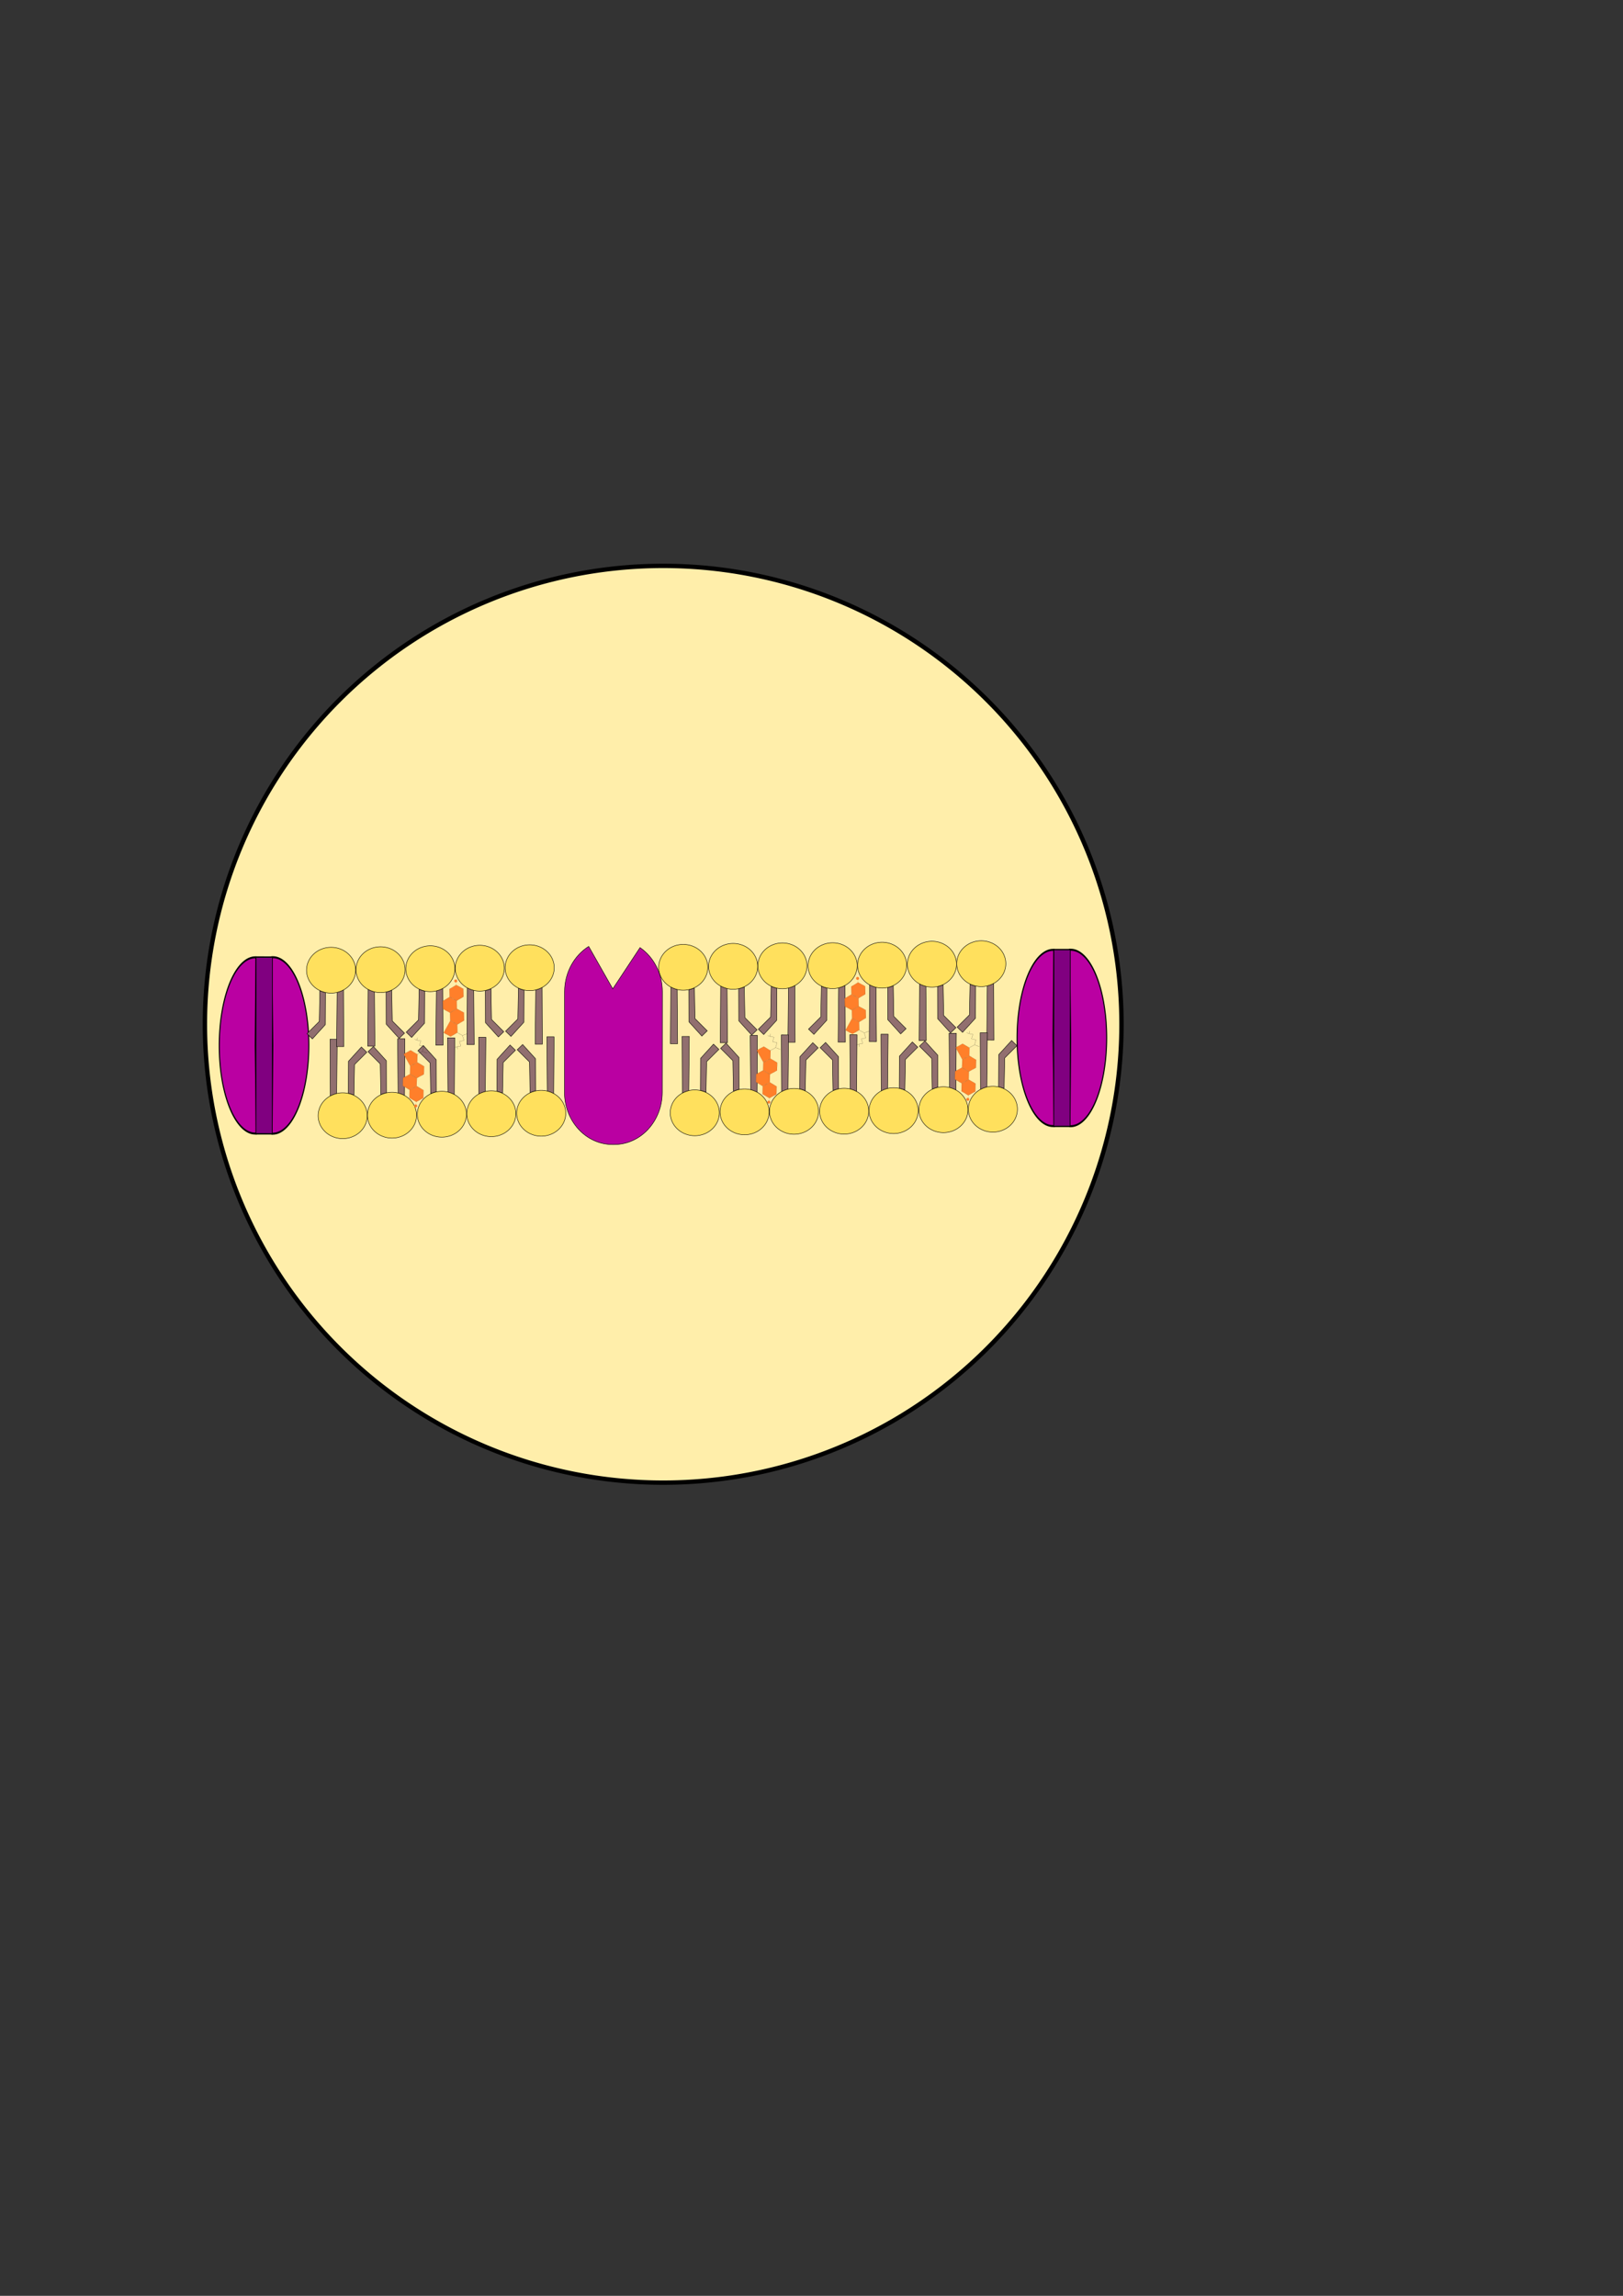 <?xml version="1.0" encoding="UTF-8" standalone="no"?>
<!-- Created with Inkscape (http://www.inkscape.org/) -->

<svg
   xmlns:osb="http://www.openswatchbook.org/uri/2009/osb"
   xmlns:dc="http://purl.org/dc/elements/1.1/"
   xmlns:cc="http://creativecommons.org/ns#"
   xmlns:rdf="http://www.w3.org/1999/02/22-rdf-syntax-ns#"
   xmlns:svg="http://www.w3.org/2000/svg"
   xmlns="http://www.w3.org/2000/svg"
   xmlns:sodipodi="http://sodipodi.sourceforge.net/DTD/sodipodi-0.dtd"
   xmlns:inkscape="http://www.inkscape.org/namespaces/inkscape"
   width="210mm"
   height="297mm"
   viewBox="0 0 744.094 1052.362"
   id="svg2"
   version="1.1"
   inkscape:version="0.91 r13725"
   sodipodi:docname="plasmaMembraneZoom.svg">
  <rect x="0" y="0" width="744.094" height="1052.362" fill="#333333" stroke="none"/>
  <defs
     id="defs4">
    <linearGradient
       id="linearGradient5692"
       osb:paint="solid">
      <stop
         style="stop-color:#782121;stop-opacity:1;"
         offset="0"
         id="stop5694" />
    </linearGradient>
  </defs>
  <sodipodi:namedview
     id="base"
     pagecolor="#ffffff"
     bordercolor="#666666"
     borderopacity="1.0"
     inkscape:pageopacity="0.0"
     inkscape:pageshadow="2"
     inkscape:zoom="0.98994949"
     inkscape:cx="339.286"
     inkscape:cy="600.12662"
     inkscape:document-units="px"
     inkscape:current-layer="layer1"
     showgrid="false"
     inkscape:window-width="1280"
     inkscape:window-height="691"
     inkscape:window-x="23"
     inkscape:window-y="0"
     inkscape:window-maximized="0" />
  <g
     inkscape:label="Layer 1"
     inkscape:groupmode="layer"
     id="layer1">
    <path
       style="fill:#ffeeaa;stroke:#000000;stroke-width:2;stroke-miterlimit:4;stroke-dasharray:none"
       d="M 514.168,469.504 A 210.112,210.112 0 0 1 304.056,679.616 210.112,210.112 0 0 1 93.944,469.504 210.112,210.112 0 0 1 304.056,259.392 210.112,210.112 0 0 1 514.168,469.504 Z"
       id="path3662" />
    <ellipse
       style="fill:#ffdd55;fill-opacity:1;fill-rule:evenodd;stroke:#000000;stroke-opacity:1"
       id="path3344"
       cx="196.475"
       cy="200.299"
       r="59.094" />
    <g
       id="g3339"
       transform="matrix(-0.21,-2.2405712e-4,-2.2405712e-4,0.21,422.732,398.7)">
      <path
         inkscape:connector-curvature="0"
         id="path5766"
         d="m 167.857,252.362 -0.714,123.929 15.714,0 -1.071,-118.571 z"
         style="fill:#916f6f;fill-rule:evenodd;stroke:#000000;stroke-width:1px;stroke-linecap:butt;stroke-linejoin:miter;stroke-opacity:1" />
      <path
         sodipodi:nodetypes="ccccccc"
         inkscape:connector-curvature="0"
         id="path5776"
         d="M 207.232,258.612 207.5,328.434 235.714,359.505 247.5,348.076 220.714,321.291 219.464,254.684 Z"
         style="fill:#916f6f;fill-rule:evenodd;stroke:#000000;stroke-width:1px;stroke-linecap:butt;stroke-linejoin:miter;stroke-opacity:1" />
      <path
         style="fill:#ffdd50;fill-opacity:0.854;fill-rule:evenodd;stroke:#000000;stroke-opacity:1"
         d="m 248.571,209.505 a 53.571,50 0 0 1 -53.571,50 53.571,50 0 0 1 -53.571,-50 53.571,50 0 0 1 53.571,-50 53.571,50 0 0 1 53.571,50 z"
         id="path5424"
         inkscape:connector-curvature="0" />
    </g>
    <g
       id="g3339-8"
       transform="matrix(0.21,2.2405712e-4,-2.2405712e-4,0.21,363.508,398.374)">
      <path
         inkscape:connector-curvature="0"
         id="path5766-3"
         d="m 167.857,252.362 -0.714,123.929 15.714,0 -1.071,-118.571 z"
         style="fill:#916f6f;fill-rule:evenodd;stroke:#000000;stroke-width:1px;stroke-linecap:butt;stroke-linejoin:miter;stroke-opacity:1" />
      <path
         sodipodi:nodetypes="ccccccc"
         inkscape:connector-curvature="0"
         id="path5776-3"
         d="M 207.232,258.612 207.5,328.434 235.714,359.505 247.5,348.076 220.714,321.291 219.464,254.684 Z"
         style="fill:#916f6f;fill-rule:evenodd;stroke:#000000;stroke-width:1px;stroke-linecap:butt;stroke-linejoin:miter;stroke-opacity:1" />
      <path
         style="fill:#ffdd50;fill-opacity:0.854;fill-rule:evenodd;stroke:#000000;stroke-opacity:1"
         d="m 248.571,209.505 a 53.571,50 0 0 1 -53.571,50 53.571,50 0 0 1 -53.571,-50 53.571,50 0 0 1 53.571,-50 53.571,50 0 0 1 53.571,50 z"
         id="path5424-7"
         inkscape:connector-curvature="0" />
    </g>
    <g
       id="g3339-7"
       transform="matrix(0.21,2.2405712e-4,-2.2405712e-4,0.21,386.374,397.93)">
      <path
         inkscape:connector-curvature="0"
         id="path5766-2"
         d="m 167.857,252.362 -0.714,123.929 15.714,0 -1.071,-118.571 z"
         style="fill:#916f6f;fill-rule:evenodd;stroke:#000000;stroke-width:1px;stroke-linecap:butt;stroke-linejoin:miter;stroke-opacity:1" />
      <path
         sodipodi:nodetypes="ccccccc"
         inkscape:connector-curvature="0"
         id="path5776-6"
         d="M 207.232,258.612 207.5,328.434 235.714,359.505 247.5,348.076 220.714,321.291 219.464,254.684 Z"
         style="fill:#916f6f;fill-rule:evenodd;stroke:#000000;stroke-width:1px;stroke-linecap:butt;stroke-linejoin:miter;stroke-opacity:1" />
      <path
         style="fill:#ffdd50;fill-opacity:0.854;fill-rule:evenodd;stroke:#000000;stroke-opacity:1"
         d="m 248.571,209.505 a 53.571,50 0 0 1 -53.571,50 53.571,50 0 0 1 -53.571,-50 53.571,50 0 0 1 53.571,-50 53.571,50 0 0 1 53.571,50 z"
         id="path5424-5"
         inkscape:connector-curvature="0" />
    </g>
    <g
       id="g3339-8-3"
       transform="matrix(-0.21,-2.2405712e-4,-2.2405712e-4,0.21,490.879,397.779)">
      <path
         inkscape:connector-curvature="0"
         id="path5766-3-7"
         d="m 167.857,252.362 -0.714,123.929 15.714,0 -1.071,-118.571 z"
         style="fill:#916f6f;fill-rule:evenodd;stroke:#000000;stroke-width:1px;stroke-linecap:butt;stroke-linejoin:miter;stroke-opacity:1" />
      <path
         sodipodi:nodetypes="ccccccc"
         inkscape:connector-curvature="0"
         id="path5776-3-8"
         d="M 207.232,258.612 207.5,328.434 235.714,359.505 247.5,348.076 220.714,321.291 219.464,254.684 Z"
         style="fill:#916f6f;fill-rule:evenodd;stroke:#000000;stroke-width:1px;stroke-linecap:butt;stroke-linejoin:miter;stroke-opacity:1" />
      <path
         style="fill:#ffdd50;fill-opacity:0.854;fill-rule:evenodd;stroke:#000000;stroke-opacity:1"
         d="m 248.571,209.505 a 53.571,50 0 0 1 -53.571,50 53.571,50 0 0 1 -53.571,-50 53.571,50 0 0 1 53.571,-50 53.571,50 0 0 1 53.571,50 z"
         id="path5424-7-8"
         inkscape:connector-curvature="0" />
    </g>
    <g
       id="g3339-5"
       transform="matrix(0.21,2.2405712e-4,2.2405712e-4,-0.21,414.209,552.383)">
      <path
         inkscape:connector-curvature="0"
         id="path5766-4"
         d="m 167.857,252.362 -0.714,123.929 15.714,0 -1.071,-118.571 z"
         style="fill:#916f6f;fill-rule:evenodd;stroke:#000000;stroke-width:1px;stroke-linecap:butt;stroke-linejoin:miter;stroke-opacity:1" />
      <path
         sodipodi:nodetypes="ccccccc"
         inkscape:connector-curvature="0"
         id="path5776-7"
         d="M 207.232,258.612 207.5,328.434 235.714,359.505 247.5,348.076 220.714,321.291 219.464,254.684 Z"
         style="fill:#916f6f;fill-rule:evenodd;stroke:#000000;stroke-width:1px;stroke-linecap:butt;stroke-linejoin:miter;stroke-opacity:1" />
      <path
         style="fill:#ffdd50;fill-opacity:0.854;fill-rule:evenodd;stroke:#000000;stroke-opacity:1"
         d="m 248.571,209.505 a 53.571,50 0 0 1 -53.571,50 53.571,50 0 0 1 -53.571,-50 53.571,50 0 0 1 53.571,-50 53.571,50 0 0 1 53.571,50 z"
         id="path5424-0"
         inkscape:connector-curvature="0" />
    </g>
    <g
       id="g3339-8-9"
       transform="matrix(-0.21,-2.2405712e-4,2.2405712e-4,-0.21,473.434,552.709)">
      <path
         inkscape:connector-curvature="0"
         id="path5766-3-4"
         d="m 167.857,252.362 -0.714,123.929 15.714,0 -1.071,-118.571 z"
         style="fill:#916f6f;fill-rule:evenodd;stroke:#000000;stroke-width:1px;stroke-linecap:butt;stroke-linejoin:miter;stroke-opacity:1" />
      <path
         sodipodi:nodetypes="ccccccc"
         inkscape:connector-curvature="0"
         id="path5776-3-6"
         d="M 207.232,258.612 207.5,328.434 235.714,359.505 247.5,348.076 220.714,321.291 219.464,254.684 Z"
         style="fill:#916f6f;fill-rule:evenodd;stroke:#000000;stroke-width:1px;stroke-linecap:butt;stroke-linejoin:miter;stroke-opacity:1" />
      <path
         style="fill:#ffdd50;fill-opacity:0.854;fill-rule:evenodd;stroke:#000000;stroke-opacity:1"
         d="m 248.571,209.505 a 53.571,50 0 0 1 -53.571,50 53.571,50 0 0 1 -53.571,-50 53.571,50 0 0 1 53.571,-50 53.571,50 0 0 1 53.571,50 z"
         id="path5424-7-1"
         inkscape:connector-curvature="0" />
    </g>
    <g
       id="g3339-7-1"
       transform="matrix(0.21,2.2405712e-4,2.2405712e-4,-0.21,368.703,553.065)">
      <path
         inkscape:connector-curvature="0"
         id="path5766-2-9"
         d="m 167.857,252.362 -0.714,123.929 15.714,0 -1.071,-118.571 z"
         style="fill:#916f6f;fill-rule:evenodd;stroke:#000000;stroke-width:1px;stroke-linecap:butt;stroke-linejoin:miter;stroke-opacity:1" />
      <path
         sodipodi:nodetypes="ccccccc"
         inkscape:connector-curvature="0"
         id="path5776-6-3"
         d="M 207.232,258.612 207.5,328.434 235.714,359.505 247.5,348.076 220.714,321.291 219.464,254.684 Z"
         style="fill:#916f6f;fill-rule:evenodd;stroke:#000000;stroke-width:1px;stroke-linecap:butt;stroke-linejoin:miter;stroke-opacity:1" />
      <path
         style="fill:#ffdd50;fill-opacity:0.854;fill-rule:evenodd;stroke:#000000;stroke-opacity:1"
         d="m 248.571,209.505 a 53.571,50 0 0 1 -53.571,50 53.571,50 0 0 1 -53.571,-50 53.571,50 0 0 1 53.571,-50 53.571,50 0 0 1 53.571,50 z"
         id="path5424-5-9"
         inkscape:connector-curvature="0" />
    </g>
    <g
       id="g3339-8-3-4"
       transform="matrix(-0.21,-2.2405712e-4,2.2405712e-4,-0.21,427.927,553.391)">
      <path
         inkscape:connector-curvature="0"
         id="path5766-3-7-5"
         d="m 167.857,252.362 -0.714,123.929 15.714,0 -1.071,-118.571 z"
         style="fill:#916f6f;fill-rule:evenodd;stroke:#000000;stroke-width:1px;stroke-linecap:butt;stroke-linejoin:miter;stroke-opacity:1" />
      <path
         sodipodi:nodetypes="ccccccc"
         inkscape:connector-curvature="0"
         id="path5776-3-8-7"
         d="M 207.232,258.612 207.5,328.434 235.714,359.505 247.5,348.076 220.714,321.291 219.464,254.684 Z"
         style="fill:#916f6f;fill-rule:evenodd;stroke:#000000;stroke-width:1px;stroke-linecap:butt;stroke-linejoin:miter;stroke-opacity:1" />
      <path
         style="fill:#ffdd50;fill-opacity:0.854;fill-rule:evenodd;stroke:#000000;stroke-opacity:1"
         d="m 248.571,209.505 a 53.571,50 0 0 1 -53.571,50 53.571,50 0 0 1 -53.571,-50 53.571,50 0 0 1 53.571,-50 53.571,50 0 0 1 53.571,50 z"
         id="path5424-7-8-0"
         inkscape:connector-curvature="0" />
    </g>
    <g
       id="layer1-7"
       inkscape:label="Layer 1"
       transform="matrix(0.323,3.4484688e-4,-6.4259199e-4,0.602,364.447,145.611)">
      <path
         transform="matrix(0,-1,1,0,0,0)"
         style="fill:#ba00a2;fill-opacity:1;fill-rule:evenodd;stroke:#000000;stroke-width:1.499;stroke-opacity:1"
         d="m -481.097,390.714 a 67.19,51.134 0 0 1 -32.593,45.575 67.19,51.134 0 0 1 -68.177,0.422 67.19,51.134 0 0 1 -33.561,-45.165 l 67.18,0.892 z"
         id="path5832"
         inkscape:connector-curvature="0" />
      <path
         transform="matrix(0,1,-1,0,0,0)"
         style="fill:#ba00a2;fill-opacity:1;fill-rule:evenodd;stroke:#000000;stroke-width:1.498;stroke-opacity:1"
         d="m 615.318,-369.293 a 67.101,51.135 0 0 1 -32.549,45.575 67.101,51.135 0 0 1 -68.087,0.422 67.101,51.135 0 0 1 -33.517,-45.166 l 67.091,0.892 z"
         id="path5832-6"
         inkscape:connector-curvature="0" />
      <path
         style="fill:#800080;fill-opacity:1;fill-rule:evenodd;stroke:#000000;stroke-width:1;stroke-opacity:1"
         d="m 368.571,480.934 23.214,0 0,134.643 -23.214,0 z"
         id="rect5849"
         inkscape:connector-curvature="0" />
    </g>
    <g
       id="layer1-2-4"
       inkscape:label="Layer 1"
       transform="matrix(-0.026,0.047,-0.048,-0.026,431.656,465.94)">
      <g
         transform="matrix(0.652,0,0,0.652,54.971,290.894)"
         id="g3376-20">
        <path
           style="fill:#ff7f2a;fill-rule:evenodd;stroke:#000000;stroke-width:0.753px;stroke-linecap:butt;stroke-linejoin:miter;stroke-opacity:1"
           d="m 222.8,706.515 -89.405,51.532 -89.331,-51.661 0.074,-103.193 89.405,-51.532 89.331,51.661 z"
           id="path3336-8"
           inkscape:connector-curvature="0" />
        <path
           style="fill:#ff7f2a;fill-rule:evenodd;stroke:#000000;stroke-width:0.753px;stroke-linecap:butt;stroke-linejoin:miter;stroke-opacity:1"
           d="m 402.538,706.515 -89.405,51.532 -89.331,-51.661 0.074,-103.193 89.405,-51.532 89.331,51.661 z"
           id="path3336-0-9"
           inkscape:connector-curvature="0" />
        <path
           style="fill:#ff7f2a;fill-rule:evenodd;stroke:#000000;stroke-width:0.753px;stroke-linecap:butt;stroke-linejoin:miter;stroke-opacity:1"
           d="m 492.945,551.532 -89.405,51.532 -89.331,-51.661 0.074,-103.193 89.405,-51.532 89.331,51.661 z"
           id="path3336-09-41"
           inkscape:connector-curvature="0" />
        <path
           style="fill:#ff7f2a;fill-rule:evenodd;stroke:#000000;stroke-width:0.753px;stroke-linecap:butt;stroke-linejoin:miter;stroke-opacity:1"
           d="m 583.427,396.677 -89.405,51.532 -0.075,102.245 178.737,0 0,1.077 0.075,-103.194 -89.332,-51.66 z"
           id="path3336-2-5"
           inkscape:connector-curvature="0" />
        <path
           style="fill:none;fill-rule:evenodd;stroke:#000000;stroke-width:0.706px;stroke-linecap:butt;stroke-linejoin:miter;stroke-opacity:1"
           d="M 9.917,729.627 44.368,706.526"
           id="path3372-4"
           inkscape:connector-curvature="0" />
        <path
           style="fill:#ff7f2a"
           d="M 20,737.362 A 19.286,19.286 0 0 1 0.714,756.648 19.286,19.286 0 0 1 -18.571,737.362 19.286,19.286 0 0 1 0.714,718.077 19.286,19.286 0 0 1 20,737.362 Z"
           id="path3374-8"
           inkscape:connector-curvature="0" />
      </g>
      <path
         inkscape:connector-curvature="0"
         id="path3384-1"
         d="m 437.143,549.505 0,-48.571 31.429,-31.429 25.714,28.571 28.571,-28.571 18.571,22.857 L 560,509.505"
         style="fill:none;fill-rule:evenodd;stroke:#000000;stroke-width:1px;stroke-linecap:butt;stroke-linejoin:miter;stroke-opacity:1" />
      <path
         inkscape:connector-curvature="0"
         id="path3386-7"
         d="m 542.857,493.791 18.571,-12.857"
         style="fill:none;fill-rule:evenodd;stroke:#000000;stroke-width:1px;stroke-linecap:butt;stroke-linejoin:miter;stroke-opacity:1" />
      <path
         inkscape:connector-curvature="0"
         id="path3388-1"
         d="M 435.714,499.505 404.286,472.362"
         style="fill:none;fill-rule:evenodd;stroke:#000000;stroke-width:1px;stroke-linecap:butt;stroke-linejoin:miter;stroke-opacity:1" />
    </g>
    <g
       id="layer1-2-5"
       inkscape:label="Layer 1"
       transform="matrix(-0.026,-0.047,-0.048,0.026,482.174,486.47)">
      <g
         transform="matrix(0.652,0,0,0.652,54.971,290.894)"
         id="g3376-4">
        <path
           style="fill:#ff7f2a;fill-rule:evenodd;stroke:#000000;stroke-width:0.753px;stroke-linecap:butt;stroke-linejoin:miter;stroke-opacity:1"
           d="m 222.8,706.515 -89.405,51.532 -89.331,-51.661 0.074,-103.193 89.405,-51.532 89.331,51.661 z"
           id="path3336-88"
           inkscape:connector-curvature="0" />
        <path
           style="fill:#ff7f2a;fill-rule:evenodd;stroke:#000000;stroke-width:0.753px;stroke-linecap:butt;stroke-linejoin:miter;stroke-opacity:1"
           d="m 402.538,706.515 -89.405,51.532 -89.331,-51.661 0.074,-103.193 89.405,-51.532 89.331,51.661 z"
           id="path3336-0-5"
           inkscape:connector-curvature="0" />
        <path
           style="fill:#ff7f2a;fill-rule:evenodd;stroke:#000000;stroke-width:0.753px;stroke-linecap:butt;stroke-linejoin:miter;stroke-opacity:1"
           d="m 492.945,551.532 -89.405,51.532 -89.331,-51.661 0.074,-103.193 89.405,-51.532 89.331,51.661 z"
           id="path3336-09-7"
           inkscape:connector-curvature="0" />
        <path
           style="fill:#ff7f2a;fill-rule:evenodd;stroke:#000000;stroke-width:0.753px;stroke-linecap:butt;stroke-linejoin:miter;stroke-opacity:1"
           d="m 583.427,396.677 -89.405,51.532 -0.075,102.245 178.737,0 0,1.077 0.075,-103.194 -89.332,-51.66 z"
           id="path3336-2-9"
           inkscape:connector-curvature="0" />
        <path
           style="fill:none;fill-rule:evenodd;stroke:#000000;stroke-width:0.706px;stroke-linecap:butt;stroke-linejoin:miter;stroke-opacity:1"
           d="M 9.917,729.627 44.368,706.526"
           id="path3372-58"
           inkscape:connector-curvature="0" />
        <path
           style="fill:#ff7f2a"
           d="M 20,737.362 A 19.286,19.286 0 0 1 0.714,756.648 19.286,19.286 0 0 1 -18.571,737.362 19.286,19.286 0 0 1 0.714,718.077 19.286,19.286 0 0 1 20,737.362 Z"
           id="path3374-7"
           inkscape:connector-curvature="0" />
      </g>
      <path
         inkscape:connector-curvature="0"
         id="path3384-0"
         d="m 437.143,549.505 0,-48.571 31.429,-31.429 25.714,28.571 28.571,-28.571 18.571,22.857 L 560,509.505"
         style="fill:none;fill-rule:evenodd;stroke:#000000;stroke-width:1px;stroke-linecap:butt;stroke-linejoin:miter;stroke-opacity:1" />
      <path
         inkscape:connector-curvature="0"
         id="path3386-46"
         d="m 542.857,493.791 18.571,-12.857"
         style="fill:none;fill-rule:evenodd;stroke:#000000;stroke-width:1px;stroke-linecap:butt;stroke-linejoin:miter;stroke-opacity:1" />
      <path
         inkscape:connector-curvature="0"
         id="path3388-0"
         d="M 435.714,499.505 404.286,472.362"
         style="fill:none;fill-rule:evenodd;stroke:#000000;stroke-width:1px;stroke-linecap:butt;stroke-linejoin:miter;stroke-opacity:1" />
    </g>
    <g
       id="layer1-7-8"
       inkscape:label="Layer 1"
       transform="matrix(0.323,3.4484688e-4,-6.4259199e-4,0.602,-1.339,149.039)">
      <path
         transform="matrix(0,-1,1,0,0,0)"
         style="fill:#ba00a2;fill-opacity:1;fill-rule:evenodd;stroke:#000000;stroke-width:1.499;stroke-opacity:1"
         d="m -481.097,390.714 a 67.19,51.134 0 0 1 -32.593,45.575 67.19,51.134 0 0 1 -68.177,0.422 67.19,51.134 0 0 1 -33.561,-45.165 l 67.18,0.892 z"
         id="path5832-0"
         inkscape:connector-curvature="0" />
      <path
         transform="matrix(0,1,-1,0,0,0)"
         style="fill:#ba00a2;fill-opacity:1;fill-rule:evenodd;stroke:#000000;stroke-width:1.498;stroke-opacity:1"
         d="m 615.318,-369.293 a 67.101,51.135 0 0 1 -32.549,45.575 67.101,51.135 0 0 1 -68.087,0.422 67.101,51.135 0 0 1 -33.517,-45.166 l 67.091,0.892 z"
         id="path5832-6-6"
         inkscape:connector-curvature="0" />
      <path
         style="fill:#800080;fill-opacity:1;fill-rule:evenodd;stroke:#000000;stroke-width:1;stroke-opacity:1"
         d="m 368.571,480.934 23.214,0 0,134.643 -23.214,0 z"
         id="rect5849-8"
         inkscape:connector-curvature="0" />
    </g>
    <g
       id="g3339-9-1"
       transform="matrix(0.21,2.2405712e-4,2.2405712e-4,-0.21,184.266,554.457)">
      <path
         inkscape:connector-curvature="0"
         id="path5766-33-8"
         d="m 167.857,252.362 -0.714,123.929 15.714,0 -1.071,-118.571 z"
         style="fill:#916f6f;fill-rule:evenodd;stroke:#000000;stroke-width:1px;stroke-linecap:butt;stroke-linejoin:miter;stroke-opacity:1" />
      <path
         sodipodi:nodetypes="ccccccc"
         inkscape:connector-curvature="0"
         id="path5776-0-3"
         d="M 207.232,258.612 207.5,328.434 235.714,359.505 247.5,348.076 220.714,321.291 219.464,254.684 Z"
         style="fill:#916f6f;fill-rule:evenodd;stroke:#000000;stroke-width:1px;stroke-linecap:butt;stroke-linejoin:miter;stroke-opacity:1" />
      <path
         style="fill:#ffdd50;fill-opacity:0.854;fill-rule:evenodd;stroke:#000000;stroke-opacity:1"
         d="m 248.571,209.505 a 53.571,50 0 0 1 -53.571,50 53.571,50 0 0 1 -53.571,-50 53.571,50 0 0 1 53.571,-50 53.571,50 0 0 1 53.571,50 z"
         id="path5424-6-7"
         inkscape:connector-curvature="0" />
    </g>
    <g
       id="g3339-8-8-3"
       transform="matrix(-0.21,-2.2405712e-4,2.2405712e-4,-0.21,243.491,554.782)">
      <path
         inkscape:connector-curvature="0"
         id="path5766-3-0-7"
         d="m 167.857,252.362 -0.714,123.929 15.714,0 -1.071,-118.571 z"
         style="fill:#916f6f;fill-rule:evenodd;stroke:#000000;stroke-width:1px;stroke-linecap:butt;stroke-linejoin:miter;stroke-opacity:1" />
      <path
         sodipodi:nodetypes="ccccccc"
         inkscape:connector-curvature="0"
         id="path5776-3-2-4"
         d="M 207.232,258.612 207.5,328.434 235.714,359.505 247.5,348.076 220.714,321.291 219.464,254.684 Z"
         style="fill:#916f6f;fill-rule:evenodd;stroke:#000000;stroke-width:1px;stroke-linecap:butt;stroke-linejoin:miter;stroke-opacity:1" />
      <path
         style="fill:#ffdd50;fill-opacity:0.854;fill-rule:evenodd;stroke:#000000;stroke-opacity:1"
         d="m 248.571,209.505 a 53.571,50 0 0 1 -53.571,50 53.571,50 0 0 1 -53.571,-50 53.571,50 0 0 1 53.571,-50 53.571,50 0 0 1 53.571,50 z"
         id="path5424-7-81-6"
         inkscape:connector-curvature="0" />
    </g>
    <g
       id="g3339-7-4-2"
       transform="matrix(-0.21,-2.2405712e-4,2.2405712e-4,-0.21,220.625,555.226)">
      <path
         inkscape:connector-curvature="0"
         id="path5766-2-2-1"
         d="m 167.857,252.362 -0.714,123.929 15.714,0 -1.071,-118.571 z"
         style="fill:#916f6f;fill-rule:evenodd;stroke:#000000;stroke-width:1px;stroke-linecap:butt;stroke-linejoin:miter;stroke-opacity:1" />
      <path
         sodipodi:nodetypes="ccccccc"
         inkscape:connector-curvature="0"
         id="path5776-6-5-9"
         d="M 207.232,258.612 207.5,328.434 235.714,359.505 247.5,348.076 220.714,321.291 219.464,254.684 Z"
         style="fill:#916f6f;fill-rule:evenodd;stroke:#000000;stroke-width:1px;stroke-linecap:butt;stroke-linejoin:miter;stroke-opacity:1" />
      <path
         style="fill:#ffdd50;fill-opacity:0.854;fill-rule:evenodd;stroke:#000000;stroke-opacity:1"
         d="m 248.571,209.505 a 53.571,50 0 0 1 -53.571,50 53.571,50 0 0 1 -53.571,-50 53.571,50 0 0 1 53.571,-50 53.571,50 0 0 1 53.571,50 z"
         id="path5424-5-5-9"
         inkscape:connector-curvature="0" />
    </g>
    <g
       id="g3339-8-3-7-9"
       transform="matrix(0.21,2.2405712e-4,2.2405712e-4,-0.21,116.119,555.377)">
      <path
         inkscape:connector-curvature="0"
         id="path5766-3-7-1-0"
         d="m 167.857,252.362 -0.714,123.929 15.714,0 -1.071,-118.571 z"
         style="fill:#916f6f;fill-rule:evenodd;stroke:#000000;stroke-width:1px;stroke-linecap:butt;stroke-linejoin:miter;stroke-opacity:1" />
      <path
         sodipodi:nodetypes="ccccccc"
         inkscape:connector-curvature="0"
         id="path5776-3-8-2-4"
         d="M 207.232,258.612 207.5,328.434 235.714,359.505 247.5,348.076 220.714,321.291 219.464,254.684 Z"
         style="fill:#916f6f;fill-rule:evenodd;stroke:#000000;stroke-width:1px;stroke-linecap:butt;stroke-linejoin:miter;stroke-opacity:1" />
      <path
         style="fill:#ffdd50;fill-opacity:0.854;fill-rule:evenodd;stroke:#000000;stroke-opacity:1"
         d="m 248.571,209.505 a 53.571,50 0 0 1 -53.571,50 53.571,50 0 0 1 -53.571,-50 53.571,50 0 0 1 53.571,-50 53.571,50 0 0 1 53.571,50 z"
         id="path5424-7-8-8-4"
         inkscape:connector-curvature="0" />
    </g>
    <g
       id="g3339-5-0-8"
       transform="matrix(-0.21,-2.2405712e-4,-2.2405712e-4,0.21,192.789,400.773)">
      <path
         inkscape:connector-curvature="0"
         id="path5766-4-4-7"
         d="m 167.857,252.362 -0.714,123.929 15.714,0 -1.071,-118.571 z"
         style="fill:#916f6f;fill-rule:evenodd;stroke:#000000;stroke-width:1px;stroke-linecap:butt;stroke-linejoin:miter;stroke-opacity:1" />
      <path
         sodipodi:nodetypes="ccccccc"
         inkscape:connector-curvature="0"
         id="path5776-7-7-6"
         d="M 207.232,258.612 207.5,328.434 235.714,359.505 247.5,348.076 220.714,321.291 219.464,254.684 Z"
         style="fill:#916f6f;fill-rule:evenodd;stroke:#000000;stroke-width:1px;stroke-linecap:butt;stroke-linejoin:miter;stroke-opacity:1" />
      <path
         style="fill:#ffdd50;fill-opacity:0.854;fill-rule:evenodd;stroke:#000000;stroke-opacity:1"
         d="m 248.571,209.505 a 53.571,50 0 0 1 -53.571,50 53.571,50 0 0 1 -53.571,-50 53.571,50 0 0 1 53.571,-50 53.571,50 0 0 1 53.571,50 z"
         id="path5424-0-8-5"
         inkscape:connector-curvature="0" />
    </g>
    <g
       id="g3339-8-9-2-3"
       transform="matrix(0.21,2.2405712e-4,-2.2405712e-4,0.21,133.565,400.448)">
      <path
         inkscape:connector-curvature="0"
         id="path5766-3-4-1-2"
         d="m 167.857,252.362 -0.714,123.929 15.714,0 -1.071,-118.571 z"
         style="fill:#916f6f;fill-rule:evenodd;stroke:#000000;stroke-width:1px;stroke-linecap:butt;stroke-linejoin:miter;stroke-opacity:1" />
      <path
         sodipodi:nodetypes="ccccccc"
         inkscape:connector-curvature="0"
         id="path5776-3-6-6-0"
         d="M 207.232,258.612 207.5,328.434 235.714,359.505 247.5,348.076 220.714,321.291 219.464,254.684 Z"
         style="fill:#916f6f;fill-rule:evenodd;stroke:#000000;stroke-width:1px;stroke-linecap:butt;stroke-linejoin:miter;stroke-opacity:1" />
      <path
         style="fill:#ffdd50;fill-opacity:0.854;fill-rule:evenodd;stroke:#000000;stroke-opacity:1"
         d="m 248.571,209.505 a 53.571,50 0 0 1 -53.571,50 53.571,50 0 0 1 -53.571,-50 53.571,50 0 0 1 53.571,-50 53.571,50 0 0 1 53.571,50 z"
         id="path5424-7-1-4-4"
         inkscape:connector-curvature="0" />
    </g>
    <g
       id="g3339-7-1-1-1"
       transform="matrix(-0.21,-2.2405712e-4,-2.2405712e-4,0.21,238.296,400.091)">
      <path
         inkscape:connector-curvature="0"
         id="path5766-2-9-7-3"
         d="m 167.857,252.362 -0.714,123.929 15.714,0 -1.071,-118.571 z"
         style="fill:#916f6f;fill-rule:evenodd;stroke:#000000;stroke-width:1px;stroke-linecap:butt;stroke-linejoin:miter;stroke-opacity:1" />
      <path
         sodipodi:nodetypes="ccccccc"
         inkscape:connector-curvature="0"
         id="path5776-6-3-6-8"
         d="M 207.232,258.612 207.5,328.434 235.714,359.505 247.5,348.076 220.714,321.291 219.464,254.684 Z"
         style="fill:#916f6f;fill-rule:evenodd;stroke:#000000;stroke-width:1px;stroke-linecap:butt;stroke-linejoin:miter;stroke-opacity:1" />
      <path
         style="fill:#ffdd50;fill-opacity:0.854;fill-rule:evenodd;stroke:#000000;stroke-opacity:1"
         d="m 248.571,209.505 a 53.571,50 0 0 1 -53.571,50 53.571,50 0 0 1 -53.571,-50 53.571,50 0 0 1 53.571,-50 53.571,50 0 0 1 53.571,50 z"
         id="path5424-5-9-6-7"
         inkscape:connector-curvature="0" />
    </g>
    <g
       id="g3339-8-3-4-6-8"
       transform="matrix(0.21,2.2405712e-4,-2.2405712e-4,0.21,179.071,399.765)">
      <path
         inkscape:connector-curvature="0"
         id="path5766-3-7-5-5-9"
         d="m 167.857,252.362 -0.714,123.929 15.714,0 -1.071,-118.571 z"
         style="fill:#916f6f;fill-rule:evenodd;stroke:#000000;stroke-width:1px;stroke-linecap:butt;stroke-linejoin:miter;stroke-opacity:1" />
      <path
         sodipodi:nodetypes="ccccccc"
         inkscape:connector-curvature="0"
         id="path5776-3-8-7-2-0"
         d="M 207.232,258.612 207.5,328.434 235.714,359.505 247.5,348.076 220.714,321.291 219.464,254.684 Z"
         style="fill:#916f6f;fill-rule:evenodd;stroke:#000000;stroke-width:1px;stroke-linecap:butt;stroke-linejoin:miter;stroke-opacity:1" />
      <path
         style="fill:#ffdd50;fill-opacity:0.854;fill-rule:evenodd;stroke:#000000;stroke-opacity:1"
         d="m 248.571,209.505 a 53.571,50 0 0 1 -53.571,50 53.571,50 0 0 1 -53.571,-50 53.571,50 0 0 1 53.571,-50 53.571,50 0 0 1 53.571,50 z"
         id="path5424-7-8-0-5-9"
         inkscape:connector-curvature="0" />
    </g>
    <g
       id="layer1-9-1"
       inkscape:label="Layer 1"
       transform="matrix(0.221,2.3541945e-4,-2.558469e-4,0.24,244.989,413.242)">
      <path
         id="rect3334-4"
         d="M 112.811,85.689 C 82.904,102.938 62.857,135.221 62.857,172.361 l 0,191.602 c 0,55.4 44.6,100 100,100 l 2.904,0 c 55.4,0 100,-44.6 100,-100 l 0,-191.602 c 0,-35.672 -18.495,-66.862 -46.455,-84.555 L 162.857,166.648 112.811,85.689 Z"
         style="fill:#ba00a2;fill-opacity:1;fill-rule:evenodd;stroke:#000000;stroke-width:1px;stroke-linecap:butt;stroke-linejoin:miter;stroke-opacity:1"
         inkscape:connector-curvature="0" />
    </g>
    <g
       id="g3339-1-1"
       transform="matrix(-0.21,-2.2405712e-4,-2.2405712e-4,0.21,283.841,399.639)">
      <path
         inkscape:connector-curvature="0"
         id="path5766-5-6"
         d="m 167.857,252.362 -0.714,123.929 15.714,0 -1.071,-118.571 z"
         style="fill:#916f6f;fill-rule:evenodd;stroke:#000000;stroke-width:1px;stroke-linecap:butt;stroke-linejoin:miter;stroke-opacity:1" />
      <path
         sodipodi:nodetypes="ccccccc"
         inkscape:connector-curvature="0"
         id="path5776-05-2"
         d="M 207.232,258.612 207.5,328.434 235.714,359.505 247.5,348.076 220.714,321.291 219.464,254.684 Z"
         style="fill:#916f6f;fill-rule:evenodd;stroke:#000000;stroke-width:1px;stroke-linecap:butt;stroke-linejoin:miter;stroke-opacity:1" />
      <path
         style="fill:#ffdd50;fill-opacity:0.854;fill-rule:evenodd;stroke:#000000;stroke-opacity:1"
         d="m 248.571,209.505 a 53.571,50 0 0 1 -53.571,50 53.571,50 0 0 1 -53.571,-50 53.571,50 0 0 1 53.571,-50 53.571,50 0 0 1 53.571,50 z"
         id="path5424-63-7"
         inkscape:connector-curvature="0" />
    </g>
    <g
       id="g3339-8-1-2"
       transform="matrix(0.21,2.2405712e-4,-2.2405712e-4,0.21,272.349,399.364)">
      <path
         inkscape:connector-curvature="0"
         id="path5766-3-6-5"
         d="m 167.857,252.362 -0.714,123.929 15.714,0 -1.071,-118.571 z"
         style="fill:#916f6f;fill-rule:evenodd;stroke:#000000;stroke-width:1px;stroke-linecap:butt;stroke-linejoin:miter;stroke-opacity:1" />
      <path
         sodipodi:nodetypes="ccccccc"
         inkscape:connector-curvature="0"
         id="path5776-3-63-7"
         d="M 207.232,258.612 207.5,328.434 235.714,359.505 247.5,348.076 220.714,321.291 219.464,254.684 Z"
         style="fill:#916f6f;fill-rule:evenodd;stroke:#000000;stroke-width:1px;stroke-linecap:butt;stroke-linejoin:miter;stroke-opacity:1" />
      <path
         style="fill:#ffdd50;fill-opacity:0.854;fill-rule:evenodd;stroke:#000000;stroke-opacity:1"
         d="m 248.571,209.505 a 53.571,50 0 0 1 -53.571,50 53.571,50 0 0 1 -53.571,-50 53.571,50 0 0 1 53.571,-50 53.571,50 0 0 1 53.571,50 z"
         id="path5424-7-11-2"
         inkscape:connector-curvature="0" />
    </g>
    <g
       id="g3339-7-9-7"
       transform="matrix(0.21,2.2405712e-4,-2.2405712e-4,0.21,295.215,398.92)">
      <path
         inkscape:connector-curvature="0"
         id="path5766-2-0-8"
         d="m 167.857,252.362 -0.714,123.929 15.714,0 -1.071,-118.571 z"
         style="fill:#916f6f;fill-rule:evenodd;stroke:#000000;stroke-width:1px;stroke-linecap:butt;stroke-linejoin:miter;stroke-opacity:1" />
      <path
         sodipodi:nodetypes="ccccccc"
         inkscape:connector-curvature="0"
         id="path5776-6-53-7"
         d="M 207.232,258.612 207.5,328.434 235.714,359.505 247.5,348.076 220.714,321.291 219.464,254.684 Z"
         style="fill:#916f6f;fill-rule:evenodd;stroke:#000000;stroke-width:1px;stroke-linecap:butt;stroke-linejoin:miter;stroke-opacity:1" />
      <path
         style="fill:#ffdd50;fill-opacity:0.854;fill-rule:evenodd;stroke:#000000;stroke-opacity:1"
         d="m 248.571,209.505 a 53.571,50 0 0 1 -53.571,50 53.571,50 0 0 1 -53.571,-50 53.571,50 0 0 1 53.571,-50 53.571,50 0 0 1 53.571,50 z"
         id="path5424-5-90-1"
         inkscape:connector-curvature="0" />
    </g>
    <g
       id="g3339-8-3-6-8"
       transform="matrix(-0.21,-2.2405712e-4,-2.2405712e-4,0.21,399.721,398.769)">
      <path
         inkscape:connector-curvature="0"
         id="path5766-3-7-7-4"
         d="m 167.857,252.362 -0.714,123.929 15.714,0 -1.071,-118.571 z"
         style="fill:#916f6f;fill-rule:evenodd;stroke:#000000;stroke-width:1px;stroke-linecap:butt;stroke-linejoin:miter;stroke-opacity:1" />
      <path
         sodipodi:nodetypes="ccccccc"
         inkscape:connector-curvature="0"
         id="path5776-3-8-6-4"
         d="M 207.232,258.612 207.5,328.434 235.714,359.505 247.5,348.076 220.714,321.291 219.464,254.684 Z"
         style="fill:#916f6f;fill-rule:evenodd;stroke:#000000;stroke-width:1px;stroke-linecap:butt;stroke-linejoin:miter;stroke-opacity:1" />
      <path
         style="fill:#ffdd50;fill-opacity:0.854;fill-rule:evenodd;stroke:#000000;stroke-opacity:1"
         d="m 248.571,209.505 a 53.571,50 0 0 1 -53.571,50 53.571,50 0 0 1 -53.571,-50 53.571,50 0 0 1 53.571,-50 53.571,50 0 0 1 53.571,50 z"
         id="path5424-7-8-9-0"
         inkscape:connector-curvature="0" />
    </g>
    <g
       id="g3339-5-1-3"
       transform="matrix(0.21,2.2405712e-4,2.2405712e-4,-0.21,323.051,553.373)">
      <path
         inkscape:connector-curvature="0"
         id="path5766-4-44-8"
         d="m 167.857,252.362 -0.714,123.929 15.714,0 -1.071,-118.571 z"
         style="fill:#916f6f;fill-rule:evenodd;stroke:#000000;stroke-width:1px;stroke-linecap:butt;stroke-linejoin:miter;stroke-opacity:1" />
      <path
         sodipodi:nodetypes="ccccccc"
         inkscape:connector-curvature="0"
         id="path5776-7-0-6"
         d="M 207.232,258.612 207.5,328.434 235.714,359.505 247.5,348.076 220.714,321.291 219.464,254.684 Z"
         style="fill:#916f6f;fill-rule:evenodd;stroke:#000000;stroke-width:1px;stroke-linecap:butt;stroke-linejoin:miter;stroke-opacity:1" />
      <path
         style="fill:#ffdd50;fill-opacity:0.854;fill-rule:evenodd;stroke:#000000;stroke-opacity:1"
         d="m 248.571,209.505 a 53.571,50 0 0 1 -53.571,50 53.571,50 0 0 1 -53.571,-50 53.571,50 0 0 1 53.571,-50 53.571,50 0 0 1 53.571,50 z"
         id="path5424-0-2-9"
         inkscape:connector-curvature="0" />
    </g>
    <g
       id="g3339-8-9-5-4"
       transform="matrix(-0.21,-2.2405712e-4,2.2405712e-4,-0.21,382.275,553.699)">
      <path
         inkscape:connector-curvature="0"
         id="path5766-3-4-4-1"
         d="m 167.857,252.362 -0.714,123.929 15.714,0 -1.071,-118.571 z"
         style="fill:#916f6f;fill-rule:evenodd;stroke:#000000;stroke-width:1px;stroke-linecap:butt;stroke-linejoin:miter;stroke-opacity:1" />
      <path
         sodipodi:nodetypes="ccccccc"
         inkscape:connector-curvature="0"
         id="path5776-3-6-0-0"
         d="M 207.232,258.612 207.5,328.434 235.714,359.505 247.5,348.076 220.714,321.291 219.464,254.684 Z"
         style="fill:#916f6f;fill-rule:evenodd;stroke:#000000;stroke-width:1px;stroke-linecap:butt;stroke-linejoin:miter;stroke-opacity:1" />
      <path
         style="fill:#ffdd50;fill-opacity:0.854;fill-rule:evenodd;stroke:#000000;stroke-opacity:1"
         d="m 248.571,209.505 a 53.571,50 0 0 1 -53.571,50 53.571,50 0 0 1 -53.571,-50 53.571,50 0 0 1 53.571,-50 53.571,50 0 0 1 53.571,50 z"
         id="path5424-7-1-6-7"
         inkscape:connector-curvature="0" />
    </g>
    <g
       id="g3339-7-1-4-7"
       transform="matrix(0.21,2.2405712e-4,2.2405712e-4,-0.21,277.544,554.055)">
      <path
         inkscape:connector-curvature="0"
         id="path5766-2-9-4-1"
         d="m 167.857,252.362 -0.714,123.929 15.714,0 -1.071,-118.571 z"
         style="fill:#916f6f;fill-rule:evenodd;stroke:#000000;stroke-width:1px;stroke-linecap:butt;stroke-linejoin:miter;stroke-opacity:1" />
      <path
         sodipodi:nodetypes="ccccccc"
         inkscape:connector-curvature="0"
         id="path5776-6-3-8-1"
         d="M 207.232,258.612 207.5,328.434 235.714,359.505 247.5,348.076 220.714,321.291 219.464,254.684 Z"
         style="fill:#916f6f;fill-rule:evenodd;stroke:#000000;stroke-width:1px;stroke-linecap:butt;stroke-linejoin:miter;stroke-opacity:1" />
      <path
         style="fill:#ffdd50;fill-opacity:0.854;fill-rule:evenodd;stroke:#000000;stroke-opacity:1"
         d="m 248.571,209.505 a 53.571,50 0 0 1 -53.571,50 53.571,50 0 0 1 -53.571,-50 53.571,50 0 0 1 53.571,-50 53.571,50 0 0 1 53.571,50 z"
         id="path5424-5-9-4-4"
         inkscape:connector-curvature="0" />
    </g>
    <g
       id="g3339-8-3-4-4-9"
       transform="matrix(-0.21,-2.2405712e-4,2.2405712e-4,-0.21,289.036,554.33)">
      <path
         inkscape:connector-curvature="0"
         id="path5766-3-7-5-9-0"
         d="m 167.857,252.362 -0.714,123.929 15.714,0 -1.071,-118.571 z"
         style="fill:#916f6f;fill-rule:evenodd;stroke:#000000;stroke-width:1px;stroke-linecap:butt;stroke-linejoin:miter;stroke-opacity:1" />
      <path
         sodipodi:nodetypes="ccccccc"
         inkscape:connector-curvature="0"
         id="path5776-3-8-7-6-2"
         d="M 207.232,258.612 207.5,328.434 235.714,359.505 247.5,348.076 220.714,321.291 219.464,254.684 Z"
         style="fill:#916f6f;fill-rule:evenodd;stroke:#000000;stroke-width:1px;stroke-linecap:butt;stroke-linejoin:miter;stroke-opacity:1" />
      <path
         style="fill:#ffdd50;fill-opacity:0.854;fill-rule:evenodd;stroke:#000000;stroke-opacity:1"
         d="m 248.571,209.505 a 53.571,50 0 0 1 -53.571,50 53.571,50 0 0 1 -53.571,-50 53.571,50 0 0 1 53.571,-50 53.571,50 0 0 1 53.571,50 z"
         id="path5424-7-8-0-6-7"
         inkscape:connector-curvature="0" />
    </g>
    <g
       id="layer1-2-8"
       inkscape:label="Layer 1"
       transform="matrix(-0.026,0.047,-0.048,-0.026,247.429,467.106)">
      <g
         transform="matrix(0.652,0,0,0.652,54.971,290.894)"
         id="g3376-42">
        <path
           style="fill:#ff7f2a;fill-rule:evenodd;stroke:#000000;stroke-width:0.753px;stroke-linecap:butt;stroke-linejoin:miter;stroke-opacity:1"
           d="m 222.8,706.515 -89.405,51.532 -89.331,-51.661 0.074,-103.193 89.405,-51.532 89.331,51.661 z"
           id="path3336-7"
           inkscape:connector-curvature="0" />
        <path
           style="fill:#ff7f2a;fill-rule:evenodd;stroke:#000000;stroke-width:0.753px;stroke-linecap:butt;stroke-linejoin:miter;stroke-opacity:1"
           d="m 402.538,706.515 -89.405,51.532 -89.331,-51.661 0.074,-103.193 89.405,-51.532 89.331,51.661 z"
           id="path3336-0-36"
           inkscape:connector-curvature="0" />
        <path
           style="fill:#ff7f2a;fill-rule:evenodd;stroke:#000000;stroke-width:0.753px;stroke-linecap:butt;stroke-linejoin:miter;stroke-opacity:1"
           d="m 492.945,551.532 -89.405,51.532 -89.331,-51.661 0.074,-103.193 89.405,-51.532 89.331,51.661 z"
           id="path3336-09-2"
           inkscape:connector-curvature="0" />
        <path
           style="fill:#ff7f2a;fill-rule:evenodd;stroke:#000000;stroke-width:0.753px;stroke-linecap:butt;stroke-linejoin:miter;stroke-opacity:1"
           d="m 583.427,396.677 -89.405,51.532 -0.075,102.245 178.737,0 0,1.077 0.075,-103.194 -89.332,-51.66 z"
           id="path3336-2-3"
           inkscape:connector-curvature="0" />
        <path
           style="fill:none;fill-rule:evenodd;stroke:#000000;stroke-width:0.706px;stroke-linecap:butt;stroke-linejoin:miter;stroke-opacity:1"
           d="M 9.917,729.627 44.368,706.526"
           id="path3372-8"
           inkscape:connector-curvature="0" />
        <path
           style="fill:#ff7f2a"
           d="M 20,737.362 A 19.286,19.286 0 0 1 0.714,756.648 19.286,19.286 0 0 1 -18.571,737.362 19.286,19.286 0 0 1 0.714,718.077 19.286,19.286 0 0 1 20,737.362 Z"
           id="path3374-1"
           inkscape:connector-curvature="0" />
      </g>
      <path
         inkscape:connector-curvature="0"
         id="path3384-65"
         d="m 437.143,549.505 0,-48.571 31.429,-31.429 25.714,28.571 28.571,-28.571 18.571,22.857 L 560,509.505"
         style="fill:none;fill-rule:evenodd;stroke:#000000;stroke-width:1px;stroke-linecap:butt;stroke-linejoin:miter;stroke-opacity:1" />
      <path
         inkscape:connector-curvature="0"
         id="path3386-38"
         d="m 542.857,493.791 18.571,-12.857"
         style="fill:none;fill-rule:evenodd;stroke:#000000;stroke-width:1px;stroke-linecap:butt;stroke-linejoin:miter;stroke-opacity:1" />
      <path
         inkscape:connector-curvature="0"
         id="path3388-28"
         d="M 435.714,499.505 404.286,472.362"
         style="fill:none;fill-rule:evenodd;stroke:#000000;stroke-width:1px;stroke-linecap:butt;stroke-linejoin:miter;stroke-opacity:1" />
    </g>
    <g
       id="layer1-2-3-5"
       inkscape:label="Layer 1"
       transform="matrix(-0.026,-0.047,-0.048,0.026,390.976,487.759)">
      <g
         transform="matrix(0.652,0,0,0.652,54.971,290.894)"
         id="g3376-0-3">
        <path
           style="fill:#ff7f2a;fill-rule:evenodd;stroke:#000000;stroke-width:0.753px;stroke-linecap:butt;stroke-linejoin:miter;stroke-opacity:1"
           d="m 222.8,706.515 -89.405,51.532 -89.331,-51.661 0.074,-103.193 89.405,-51.532 89.331,51.661 z"
           id="path3336-6-0"
           inkscape:connector-curvature="0" />
        <path
           style="fill:#ff7f2a;fill-rule:evenodd;stroke:#000000;stroke-width:0.753px;stroke-linecap:butt;stroke-linejoin:miter;stroke-opacity:1"
           d="m 402.538,706.515 -89.405,51.532 -89.331,-51.661 0.074,-103.193 89.405,-51.532 89.331,51.661 z"
           id="path3336-0-3-0"
           inkscape:connector-curvature="0" />
        <path
           style="fill:#ff7f2a;fill-rule:evenodd;stroke:#000000;stroke-width:0.753px;stroke-linecap:butt;stroke-linejoin:miter;stroke-opacity:1"
           d="m 492.945,551.532 -89.405,51.532 -89.331,-51.661 0.074,-103.193 89.405,-51.532 89.331,51.661 z"
           id="path3336-09-0-7"
           inkscape:connector-curvature="0" />
        <path
           style="fill:#ff7f2a;fill-rule:evenodd;stroke:#000000;stroke-width:0.753px;stroke-linecap:butt;stroke-linejoin:miter;stroke-opacity:1"
           d="m 583.427,396.677 -89.405,51.532 -0.075,102.245 178.737,0 0,1.077 0.075,-103.194 -89.332,-51.66 z"
           id="path3336-2-1-3"
           inkscape:connector-curvature="0" />
        <path
           style="fill:none;fill-rule:evenodd;stroke:#000000;stroke-width:0.706px;stroke-linecap:butt;stroke-linejoin:miter;stroke-opacity:1"
           d="M 9.917,729.627 44.368,706.526"
           id="path3372-5-0"
           inkscape:connector-curvature="0" />
        <path
           style="fill:#ff7f2a"
           d="M 20,737.362 A 19.286,19.286 0 0 1 0.714,756.648 19.286,19.286 0 0 1 -18.571,737.362 19.286,19.286 0 0 1 0.714,718.077 19.286,19.286 0 0 1 20,737.362 Z"
           id="path3374-2-9"
           inkscape:connector-curvature="0" />
      </g>
      <path
         inkscape:connector-curvature="0"
         id="path3384-6-1"
         d="m 437.143,549.505 0,-48.571 31.429,-31.429 25.714,28.571 28.571,-28.571 18.571,22.857 L 560,509.505"
         style="fill:none;fill-rule:evenodd;stroke:#000000;stroke-width:1px;stroke-linecap:butt;stroke-linejoin:miter;stroke-opacity:1" />
      <path
         inkscape:connector-curvature="0"
         id="path3386-4-7"
         d="m 542.857,493.791 18.571,-12.857"
         style="fill:none;fill-rule:evenodd;stroke:#000000;stroke-width:1px;stroke-linecap:butt;stroke-linejoin:miter;stroke-opacity:1" />
      <path
         inkscape:connector-curvature="0"
         id="path3388-2-4"
         d="M 435.714,499.505 404.286,472.362"
         style="fill:none;fill-rule:evenodd;stroke:#000000;stroke-width:1px;stroke-linecap:butt;stroke-linejoin:miter;stroke-opacity:1" />
    </g>
    <g
       id="layer1-2-1-5"
       inkscape:label="Layer 1"
       transform="matrix(-0.026,-0.047,-0.048,0.026,229.087,489.478)">
      <g
         transform="matrix(0.652,0,0,0.652,54.971,290.894)"
         id="g3376-2-2">
        <path
           style="fill:#ff7f2a;fill-rule:evenodd;stroke:#000000;stroke-width:0.753px;stroke-linecap:butt;stroke-linejoin:miter;stroke-opacity:1"
           d="m 222.8,706.515 -89.405,51.532 -89.331,-51.661 0.074,-103.193 89.405,-51.532 89.331,51.661 z"
           id="path3336-4-0"
           inkscape:connector-curvature="0" />
        <path
           style="fill:#ff7f2a;fill-rule:evenodd;stroke:#000000;stroke-width:0.753px;stroke-linecap:butt;stroke-linejoin:miter;stroke-opacity:1"
           d="m 402.538,706.515 -89.405,51.532 -89.331,-51.661 0.074,-103.193 89.405,-51.532 89.331,51.661 z"
           id="path3336-0-35-2"
           inkscape:connector-curvature="0" />
        <path
           style="fill:#ff7f2a;fill-rule:evenodd;stroke:#000000;stroke-width:0.753px;stroke-linecap:butt;stroke-linejoin:miter;stroke-opacity:1"
           d="m 492.945,551.532 -89.405,51.532 -89.331,-51.661 0.074,-103.193 89.405,-51.532 89.331,51.661 z"
           id="path3336-09-4-0"
           inkscape:connector-curvature="0" />
        <path
           style="fill:#ff7f2a;fill-rule:evenodd;stroke:#000000;stroke-width:0.753px;stroke-linecap:butt;stroke-linejoin:miter;stroke-opacity:1"
           d="m 583.427,396.677 -89.405,51.532 -0.075,102.245 178.737,0 0,1.077 0.075,-103.194 -89.332,-51.66 z"
           id="path3336-2-6-5"
           inkscape:connector-curvature="0" />
        <path
           style="fill:none;fill-rule:evenodd;stroke:#000000;stroke-width:0.706px;stroke-linecap:butt;stroke-linejoin:miter;stroke-opacity:1"
           d="M 9.917,729.627 44.368,706.526"
           id="path3372-6-7"
           inkscape:connector-curvature="0" />
        <path
           style="fill:#ff7f2a"
           d="M 20,737.362 A 19.286,19.286 0 0 1 0.714,756.648 19.286,19.286 0 0 1 -18.571,737.362 19.286,19.286 0 0 1 0.714,718.077 19.286,19.286 0 0 1 20,737.362 Z"
           id="path3374-28-9"
           inkscape:connector-curvature="0" />
      </g>
      <path
         inkscape:connector-curvature="0"
         id="path3384-2-9"
         d="m 437.143,549.505 0,-48.571 31.429,-31.429 25.714,28.571 28.571,-28.571 18.571,22.857 L 560,509.505"
         style="fill:none;fill-rule:evenodd;stroke:#000000;stroke-width:1px;stroke-linecap:butt;stroke-linejoin:miter;stroke-opacity:1" />
      <path
         inkscape:connector-curvature="0"
         id="path3386-3-9"
         d="m 542.857,493.791 18.571,-12.857"
         style="fill:none;fill-rule:evenodd;stroke:#000000;stroke-width:1px;stroke-linecap:butt;stroke-linejoin:miter;stroke-opacity:1" />
      <path
         inkscape:connector-curvature="0"
         id="path3388-3-1"
         d="M 435.714,499.505 404.286,472.362"
         style="fill:none;fill-rule:evenodd;stroke:#000000;stroke-width:1px;stroke-linecap:butt;stroke-linejoin:miter;stroke-opacity:1" />
    </g>
  </g>
</svg>
